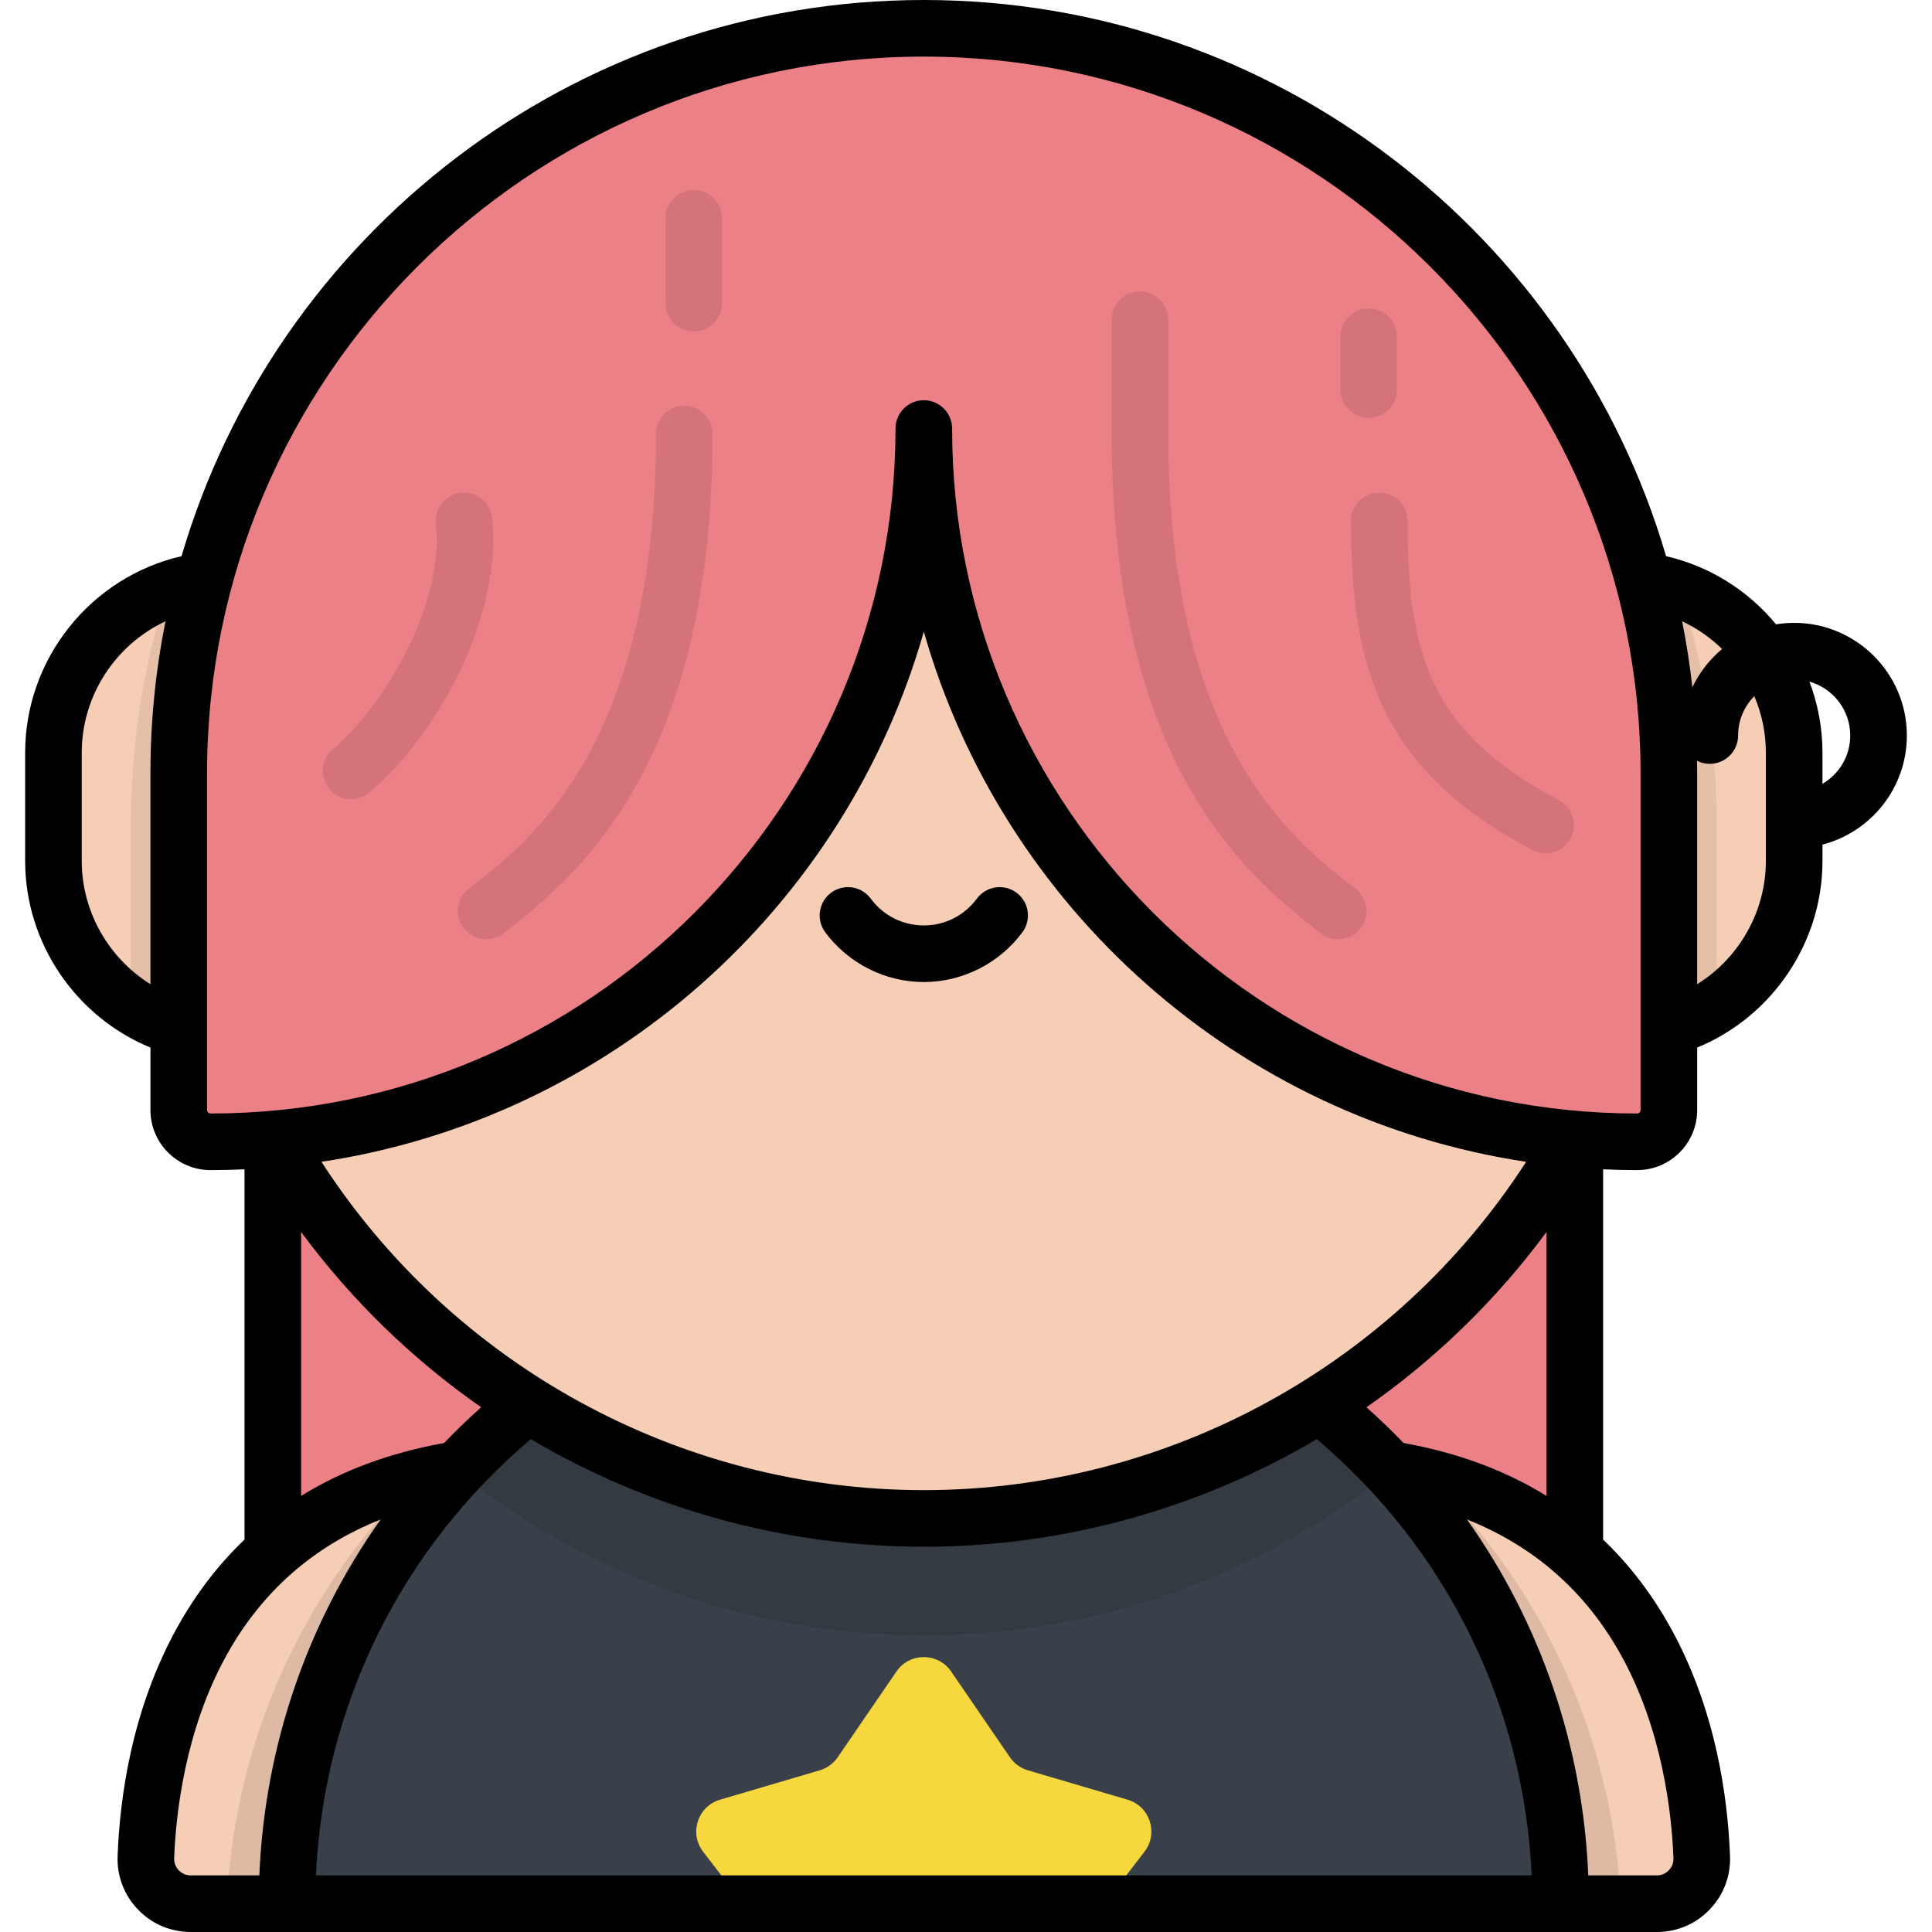 <?xml version="1.0" encoding="iso-8859-1"?>
<!-- Generator: Adobe Illustrator 19.0.0, SVG Export Plug-In . SVG Version: 6.00 Build 0)  -->
<svg xmlns="http://www.w3.org/2000/svg" xmlns:xlink="http://www.w3.org/1999/xlink" version="1.1" id="Layer_1" x="0px" y="0px" viewBox="0 0 512 512" style="enable-background:new 0 0 512 512;" xml:space="preserve">
<rect x="72.299" y="242.6" style="fill:#EC8087;" width="345.05" height="187.47"/>
<path style="fill:#F6CDB5;" d="M121.432,389.378c-71.617,11.45-81.75,75.497-82.772,102.795  c-0.252,6.739,5.157,12.327,11.901,12.327h70.871V389.378z"/>
<path style="opacity:0.1;enable-background:new    ;" d="M110.67,391.617C81.085,420.575,62.112,460.323,60.122,504.5h61.309  V389.378C117.672,389.979,114.098,390.739,110.67,391.617z"/>
<path style="fill:#F6CDB5;" d="M368.205,389.378c71.617,11.45,81.75,75.497,82.772,102.795c0.252,6.739-5.157,12.327-11.901,12.327  h-70.871V389.378z"/>
<path style="opacity:0.1;enable-background:new    ;" d="M378.967,391.617c29.584,28.957,48.557,68.706,50.547,112.883h-61.309  V389.378C371.965,389.979,375.539,390.739,378.967,391.617z"/>
<path style="fill:#394049;" d="M413.581,504.5c0-93.205-75.558-168.763-168.763-168.763S76.055,411.295,76.055,504.5H413.581z"/>
<path style="fill:#F6D83E;" d="M298.825,476.94l-26.428-7.79c-1.937-0.571-3.618-1.793-4.76-3.459l-15.576-22.727  c-3.488-5.089-10.998-5.089-14.486,0l-15.576,22.727c-1.142,1.666-2.823,2.888-4.76,3.459l-26.428,7.79  c-5.918,1.745-8.239,8.887-4.476,13.777l10.605,13.783h95.756l10.605-13.783C307.063,485.828,304.742,478.685,298.825,476.94z"/>
<path style="opacity:0.1;enable-background:new    ;" d="M244.818,335.737c-48.901,0-92.936,20.807-123.758,54.04  c33.859,27.272,76.897,43.607,123.758,43.607c46.86,0,89.899-16.335,123.757-43.607  C337.754,356.543,293.719,335.737,244.818,335.737z"/>
<path style="fill:#F6CDB5;" d="M14.163,199.475c0-25.382,20.577-45.959,45.959-45.959c25.383,0,45.959,20.577,45.959,45.959v28.679  c0,25.382-20.577,45.959-45.959,45.959s-45.959-20.577-45.959-45.959C14.163,228.154,14.163,199.475,14.163,199.475z"/>
<path style="opacity:0.07;enable-background:new    ;" d="M60.122,153.516c-5.469,0-10.712,0.96-15.577,2.712  c-6.388,19.422-9.856,40.17-9.856,61.73v48.474c7.284,4.849,16.026,7.68,25.432,7.68c25.383,0,45.959-20.577,45.959-45.959v-28.679  C106.082,174.093,85.505,153.516,60.122,153.516z"/>
<path style="fill:#F6CDB5;" d="M475.473,199.475c0-25.382-20.577-45.959-45.959-45.959c-25.383,0-45.959,20.577-45.959,45.959  v28.679c0,25.382,20.577,45.959,45.959,45.959s45.959-20.577,45.959-45.959V199.475z"/>
<path style="opacity:0.07;enable-background:new    ;" d="M429.514,153.516c5.469,0,10.712,0.96,15.577,2.712  c6.387,19.422,9.856,40.17,9.856,61.73v48.474c-7.284,4.849-16.026,7.68-25.432,7.68c-25.383,0-45.959-20.577-45.959-45.959v-28.679  C383.555,174.093,404.132,153.516,429.514,153.516z"/>
<circle style="fill:#F6CDB5;" cx="244.819" cy="204.95" r="197.45"/>
<path style="fill:#EC8087;" d="M244.818,113.565c0.008,104.397,84.641,189.024,189.039,189.024l0,0c4.645,0,8.41-3.766,8.41-8.411  V204.95c0-109.049-88.401-197.45-197.45-197.45S47.367,95.901,47.367,204.95v89.229c0,4.645,3.766,8.411,8.41,8.411l0,0  C160.178,302.59,244.81,217.962,244.818,113.565z"/>
<g style="opacity:0.1;">
	<path d="M128.822,248.923c-2.252,0-4.479-1.01-5.955-2.934c-2.521-3.286-1.902-7.994,1.384-10.516   c16.095-12.351,49.587-38.05,49.587-120.448c0-4.142,3.358-7.5,7.5-7.5s7.5,3.358,7.5,7.5c0,37.497-6.65,68.557-19.766,92.317   c-10.641,19.278-23.442,30.633-35.689,40.031C132.021,248.417,130.415,248.923,128.822,248.923z"/>
	<path d="M93.044,211.787c-2.154,0-4.291-0.922-5.774-2.709c-2.646-3.187-2.207-7.915,0.98-10.561   c12.677-10.525,29.676-37.818,27.251-59.637c-0.458-4.117,2.509-7.825,6.626-8.282c4.118-0.458,7.825,2.509,8.282,6.626   c2.877,25.893-14.67,57.966-32.578,72.835C96.43,211.22,94.732,211.787,93.044,211.787z"/>
	<path d="M183.851,87.836c-4.142,0-7.5-3.358-7.5-7.5v-22.5c0-4.142,3.358-7.5,7.5-7.5s7.5,3.358,7.5,7.5v22.501   C191.351,84.479,187.993,87.836,183.851,87.836z"/>
	<path d="M354.621,248.923c-1.593,0-3.198-0.505-4.56-1.55c-12.248-9.398-25.049-20.753-35.69-40.031   c-13.115-23.76-19.766-54.82-19.766-92.317V84.713c0-4.142,3.358-7.5,7.5-7.5c4.143,0,7.5,3.358,7.5,7.5v30.312   c0,82.397,33.492,108.097,49.587,120.448c3.286,2.522,3.906,7.23,1.385,10.516C359.1,247.913,356.873,248.923,354.621,248.923z"/>
	<path d="M409.589,226.155c-1.185,0-2.386-0.281-3.505-0.874c-40.203-21.308-48.068-48.119-48.068-87.229c0-4.142,3.357-7.5,7.5-7.5   s7.5,3.358,7.5,7.5c0,35.725,5.999,55.906,40.092,73.975c3.66,1.94,5.055,6.48,3.115,10.139   C414.876,224.706,412.277,226.155,409.589,226.155z"/>
	<path d="M362.725,110.714c-4.143,0-7.5-3.358-7.5-7.5V89.248c0-4.142,3.357-7.5,7.5-7.5s7.5,3.358,7.5,7.5v13.966   C370.225,107.356,366.868,110.714,362.725,110.714z"/>
</g>
<path d="M475.473,165.063c-1.634,0-3.235,0.137-4.798,0.391c-7.329-8.863-17.466-15.376-29.147-18.063  C416.592,62.313,337.851,0,244.818,0C151.786,0,73.045,62.313,48.109,147.39c-23.949,5.509-41.445,27.075-41.445,52.086v28.679  c0,21.747,13.402,41.326,33.205,49.458v16.566c0,8.773,7.138,15.911,15.911,15.911c3.022,0,6.028-0.074,9.017-0.21v98.126  c-6.901,6.584-12.839,14.31-17.776,23.178c-12.035,21.613-15.265,44.943-15.855,60.709c-0.199,5.306,1.722,10.335,5.408,14.161  c3.693,3.835,8.661,5.946,13.988,5.946h388.516c5.327,0,10.295-2.112,13.988-5.946c3.686-3.826,5.607-8.855,5.408-14.161  c-0.591-15.766-3.821-39.096-15.855-60.708c-4.938-8.868-10.875-16.594-17.776-23.178V309.88c2.99,0.136,5.995,0.21,9.018,0.21  c8.772,0,15.91-7.138,15.91-15.911v-16.567c19.803-8.133,33.205-27.711,33.205-49.458v-4.324  c12.847-3.335,22.361-15.03,22.361-28.906C505.335,178.458,491.939,165.063,475.473,165.063z M39.868,204.95v55.874  c-11.066-6.9-18.205-19.207-18.205-32.669v-28.679c0-15.216,9.002-28.651,22.195-34.834  C41.247,177.679,39.868,191.156,39.868,204.95z M50.56,497c-1.213,0-2.345-0.48-3.185-1.353c-0.482-0.5-1.281-1.581-1.221-3.193  c0.433-11.565,2.824-33.954,13.971-53.973c9.341-16.774,23.009-28.739,40.74-35.799C81.409,430.094,70.164,462.659,68.729,497H50.56  z M244.818,394.9c-64.626,0-124.774-33.072-159.63-87.011c76.547-11.534,138.774-67.373,159.63-140.486  c20.856,73.113,83.084,128.952,159.631,140.486C369.593,361.828,309.445,394.9,244.818,394.9z M409.841,326.481v69.946  c-10.939-6.759-23.584-11.444-37.883-14.014c-3.146-3.265-6.419-6.432-9.837-9.475C380.284,360.266,396.452,344.624,409.841,326.481  z M127.516,372.939c-3.418,3.043-6.691,6.21-9.837,9.475c-14.299,2.57-26.944,7.254-37.883,14.014v-69.947  C93.185,344.624,109.353,360.266,127.516,372.939z M83.726,497c2.052-44.922,22.495-86.469,56.946-115.609  c31.061,18.336,66.915,28.509,104.146,28.509s73.086-10.173,104.147-28.509c34.452,29.14,54.894,70.687,56.946,115.609H83.726z   M429.511,438.481c11.147,20.018,13.538,42.408,13.971,53.972c0.061,1.613-0.739,2.693-1.221,3.193  c-0.841,0.872-1.972,1.353-3.186,1.353h-18.168c-1.435-34.341-12.68-66.906-32.136-94.318  C406.502,409.742,420.171,421.708,429.511,438.481z M434.768,294.179c0,0.502-0.409,0.911-0.911,0.911  c-100.093,0-181.531-81.432-181.539-181.525c-0.001-4.142-3.358-7.5-7.5-7.5s-7.499,3.357-7.5,7.5  C237.311,213.658,155.872,295.09,55.779,295.09c-0.502,0-0.911-0.409-0.911-0.911V204.95C54.868,100.211,140.079,15,244.818,15  s189.95,85.211,189.95,189.95L434.768,294.179L434.768,294.179z M445.779,164.642c3.949,1.851,7.521,4.349,10.59,7.353  c-3.306,2.759-6.007,6.217-7.876,10.146C447.835,176.23,446.93,170.392,445.779,164.642z M467.973,228.154  c0,13.463-7.139,25.769-18.205,32.669V204.95c0-1.117-0.025-2.228-0.042-3.34c1.018,0.517,2.166,0.814,3.386,0.814  c4.143,0,7.5-3.358,7.5-7.5c0-4.065,1.643-7.751,4.297-10.437c1.972,4.629,3.064,9.701,3.064,14.989V228.154z M482.973,207.732  v-8.256c0-6.597-1.221-12.952-3.453-18.839c6.231,1.768,10.814,7.497,10.814,14.287  C490.335,200.381,487.369,205.148,482.973,207.732z M269.384,236.574c-3.329-2.469-8.023-1.771-10.492,1.555  c-3.357,4.525-8.487,7.121-14.073,7.121s-10.716-2.595-14.073-7.121c-2.468-3.327-7.165-4.023-10.492-1.555  c-3.327,2.468-4.023,7.165-1.555,10.492c6.124,8.255,15.889,13.184,26.12,13.184c10.232,0,19.996-4.929,26.12-13.184  C273.406,243.739,272.71,239.042,269.384,236.574z"/>
<g>
</g>
<g>
</g>
<g>
</g>
<g>
</g>
<g>
</g>
<g>
</g>
<g>
</g>
<g>
</g>
<g>
</g>
<g>
</g>
<g>
</g>
<g>
</g>
<g>
</g>
<g>
</g>
<g>
</g>
</svg>
